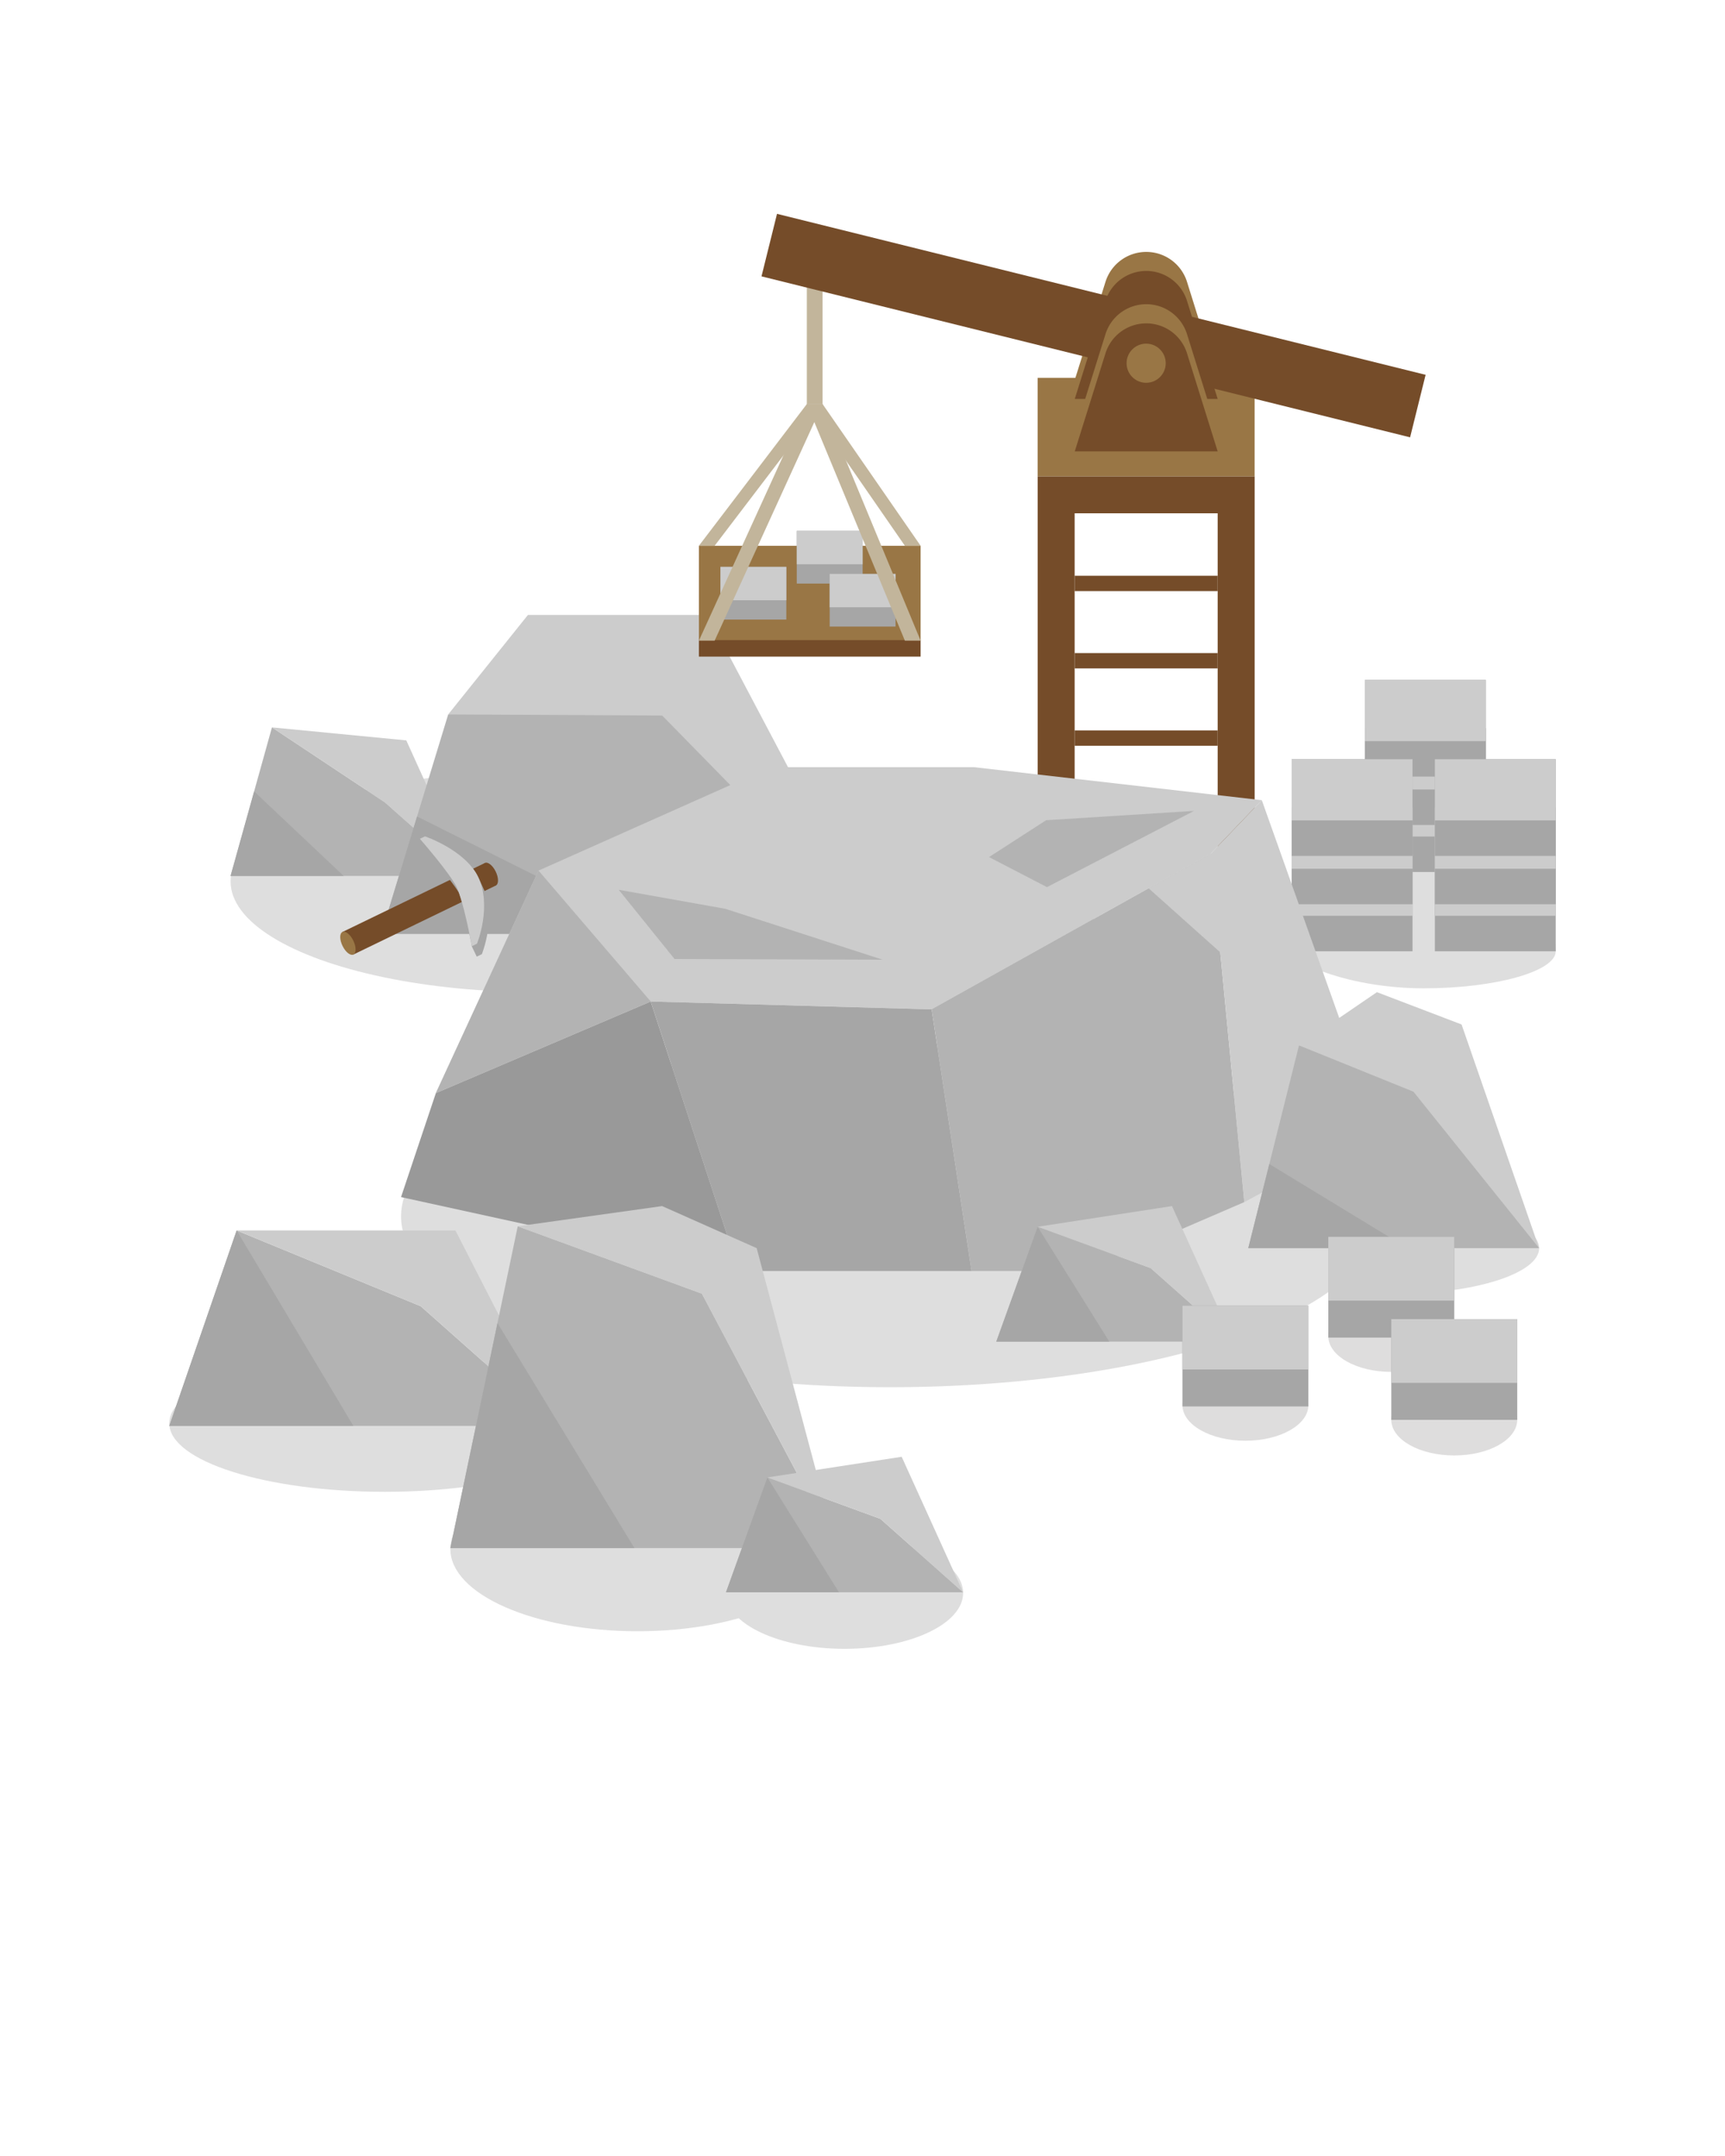 <svg viewBox="0 0 512 640" xmlns="http://www.w3.org/2000/svg"><g fill="#231f20" opacity=".15"><ellipse cx="159.56" cy="261.67" rx="91.12" ry="32.85"/><path d="m461.76 282.38c0 5.87-17.55 11-39.19 11s-39.19-7.48-39.19-11c0-15.44 17.54-28 39.19-28s39.19 12.56 39.19 28z"/><ellipse cx="264.18" cy="361.06" rx="145.14" ry="50.73"/><ellipse cx="114.19" cy="422.49" rx="63.95" ry="20.35"/><ellipse cx="189.25" cy="459.8" rx="55.58" ry="24.43"/><ellipse cx="250.67" cy="472.86" rx="35.2" ry="16.59"/><ellipse cx="413.66" cy="370.51" rx="43.17" ry="13.64"/></g><path d="m138.83 260.01h-70.39l12.28-44.09 33.55 22.28z" fill="#b3b3b3"/><path d="m120.59 219.78 18.24 40.23-24.56-21.81-33.55-22.28z" fill="#ccc"/><path d="m101.99 260.01h-33.55l6.99-25.08z" fill="#a6a6a6"/><path d="m260.02 277.21h-146.86l19.87-65.14 75.75-14.21z" fill="#b3b3b3"/><path d="m210.03 182.54 49.99 94.67-63.48-64.81-63.51-.33 23.67-29.53z" fill="#ccc"/><path d="m193.57 277.21h-80.41l10.63-34.84z" fill="#a6a6a6"/><path d="m307.99 152.36h10.98v113.17h-10.98z" fill="#754c29"/><path d="m361.42 152.36h10.98v113.17h-10.98z" fill="#754c29"/><path d="m334.71 114.67h10.98v64.41h-10.98z" fill="#754c29" transform="matrix(0 1 -1 0 487.07 -193.32)"/><path d="m325.58 94.57h29.23v64.41h-29.23z" fill="#997645" transform="matrix(0 1 -1 0 466.96 -213.42)"/><path d="m318.97 170.91h42.45v4.55h-42.45z" fill="#754c29"/><path d="m318.97 193.86h42.45v4.55h-42.45z" fill="#754c29"/><path d="m318.97 216.82h42.45v4.55h-42.45z" fill="#754c29"/><path d="m318.97 239.77h42.45v4.55h-42.45z" fill="#754c29"/><path d="m207.44 162.02h65.81v28.16h-65.81z" fill="#997645"/><path d="m207.44 190.02h65.81v4.89h-65.81z" fill="#754c29"/><path d="m213.84 168.28h19.55v15.64h-19.55z" fill="#a6a6a6"/><path d="m213.84 168.28h19.55v9.9h-19.55z" fill="#ccc"/><path d="m236.49 157.59h19.55v15.64h-19.55z" fill="#a6a6a6"/><path d="m236.49 157.59h19.55v9.9h-19.55z" fill="#ccc"/><path d="m246.26 170.36h19.55v15.64h-19.55z" fill="#a6a6a6"/><path d="m246.26 170.36h19.55v9.9h-19.55z" fill="#ccc"/><path d="m244.15 119.94h-4.67l-32.04 42.07h4.67z" fill="#c2b59b"/><path d="m239.48 119.94h4.67l29.1 42.07h-4.67z" fill="#c2b59b"/><path d="m244.15 119.94h-4.67l-32.04 70.24h4.67z" fill="#c2b59b"/><path d="m239.48 119.94h4.67l29.1 70.24h-4.67z" fill="#c2b59b"/><path d="m239.48 79.34h4.67v40.61h-4.67z" fill="#c2b59b"/><path d="m361.42 112.78h-42.42l9.12-29.11a12.68 12.68 0 0 1 12.1-8.89 12.67 12.67 0 0 1 12.1 8.89z" fill="#997645"/><path d="m361.42 118.43h-42.42l9.12-29.11a12.68 12.68 0 0 1 12.1-8.89 12.67 12.67 0 0 1 12.1 8.89z" fill="#754c29"/><path d="m225.29 87.05h198.26v19.11h-198.26z" fill="#754c29" transform="matrix(.971 .241 -.241 .971 32.85 -75.34)"/><path d="m361.42 128.3h-42.42l9.12-29.11a12.68 12.68 0 0 1 12.1-8.89 12.67 12.67 0 0 1 12.1 8.89z" fill="#997645"/><path d="m361.42 134h-42.42l9.12-29.12a12.68 12.68 0 0 1 12.1-8.89 12.67 12.67 0 0 1 12.1 8.89z" fill="#754c29"/><circle cx="340.19" cy="107.82" fill="#997645" r="5.81"/><path d="m405.12 230.15h35.88v28.7h-35.88z" fill="#a6a6a6"/><path d="m405.12 230.15h35.88v18.17h-35.88z" fill="#ccc"/><path d="m405.12 216.19h35.88v28.7h-35.88z" fill="#a6a6a6"/><path d="m405.12 216.19h35.88v18.17h-35.88z" fill="#ccc"/><path d="m405.12 201.83h35.88v28.7h-35.88z" fill="#a6a6a6"/><path d="m405.12 201.83h35.88v18.17h-35.88z" fill="#ccc"/><path d="m383.38 253.68h35.88v28.7h-35.88z" fill="#a6a6a6"/><path d="m383.38 253.68h35.88v18.17h-35.88z" fill="#ccc"/><path d="m383.38 239.72h35.88v28.7h-35.88z" fill="#a6a6a6"/><path d="m383.38 239.72h35.88v18.17h-35.88z" fill="#ccc"/><path d="m383.38 225.37h35.88v28.7h-35.88z" fill="#a6a6a6"/><path d="m383.38 225.37h35.88v18.17h-35.88z" fill="#ccc"/><path d="m425.88 253.68h35.88v28.7h-35.88z" fill="#a6a6a6"/><path d="m425.88 253.68h35.88v18.17h-35.88z" fill="#ccc"/><path d="m425.88 239.72h35.88v28.7h-35.88z" fill="#a6a6a6"/><path d="m425.88 239.72h35.88v18.17h-35.88z" fill="#ccc"/><path d="m425.88 225.37h35.88v28.7h-35.88z" fill="#a6a6a6"/><path d="m425.88 225.37h35.88v18.17h-35.88z" fill="#ccc"/><path d="m276.53 299.63-83.39-2.34-63.77 27.19 30.47-66.05 68.84-30.69h60.49l85.35 9.79-15.15 15.85z" fill="#ccc"/><path d="m219.33 377.3-26.19-80.01-63.77 27.19-10.34 30.87z" fill="#999"/><path d="m359.37 253.38 9.95 103.46-47.43 20.46-45.36-77.67z" fill="#b3b3b3"/><path d="m219.33 377.3h69.03l-11.83-77.67-83.39-2.34" fill="#a6a6a6"/><path d="m369.32 356.84 40-21.4-34.8-97.91-15.15 15.85-18.45 10.3 21.27 19.03z" fill="#ccc"/><g fill="#b3b3b3"><path d="m321.89 377.3 2.74-104.53-48.1 26.86 11.83 77.67z"/><path d="m200.21 284.67-16.57-20.54 31.63 5.64 46.7 15.11z"/><path d="m310.5 243.48 43.91-2.77-43.66 22.63-17.2-8.92z"/><path d="m159.84 258.43-30.47 66.05 63.77-27.19z"/><path d="m164.89 423.27h-114.65l20-58.02 54.65 22.5z"/></g><path d="m135.17 365.25 29.72 58.02-40-35.52-54.65-22.5z" fill="#ccc"/><path d="m104.88 423.27h-54.64l20-58.02z" fill="#a6a6a6"/><path d="m366.11 398.26h-70.4l12.28-34.1 33.55 12.28z" fill="#b3b3b3"/><path d="m347.86 358.02 18.25 40.24-24.57-21.82-33.55-12.28z" fill="#ccc"/><path d="m329.26 398.26h-33.55l12.28-34.1z" fill="#a6a6a6"/><path d="m456.83 370.51h-86.33l15.06-60.19 41.15 3.31z" fill="#b3b3b3"/><path d="m408.69 294.52 25.12 9.59 23.02 66.4-37.31-46.45-33.96-13.74z" fill="#ccc"/><path d="m417.77 370.51h-47.27l6.25-24.97z" fill="#a6a6a6"/><path d="m248.32 459.55h-114.65l20-95.53 54.65 20z" fill="#b3b3b3"/><path d="m196.53 358.02 28.06 12.49 23.73 89.04-40-75.53-54.65-20z" fill="#ccc"/><path d="m188.31 459.55h-54.64l13.99-66.8z" fill="#a6a6a6"/><path d="m285.87 472.67h-70.39l12.28-34.1 33.55 12.29z" fill="#b3b3b3"/><path d="m267.63 432.44 18.24 40.23-24.56-21.81-33.55-12.29z" fill="#ccc"/><path d="m249.02 472.67h-33.54l12.28-34.1z" fill="#a6a6a6"/><ellipse cx="369.65" cy="417.1" fill="#231f20" opacity=".15" rx="18.69" ry="10.58"/><ellipse cx="431.64" cy="421.47" fill="#231f20" opacity=".15" rx="18.69" ry="10.58"/><ellipse cx="412.95" cy="396.66" fill="#231f20" opacity=".15" rx="18.69" ry="10.58"/><path d="m350.96 387.59h37.38v29.91h-37.38z" fill="#a6a6a6"/><path d="m350.96 387.59h37.38v18.93h-37.38z" fill="#ccc"/><path d="m394.26 367.15h37.38v29.91h-37.38z" fill="#a6a6a6"/><path d="m394.26 367.15h37.38v18.93h-37.38z" fill="#ccc"/><path d="m412.95 391.57h37.38v29.91h-37.38z" fill="#a6a6a6"/><path d="m412.95 391.57h37.38v18.93h-37.38z" fill="#ccc"/><path d="m100.81 266.05h47.08v7.44h-47.08z" fill="#754c29" transform="matrix(.9 -.436 .436 .9 -105.18 81.21)"/><path d="m141.9 260.31c-3.91-8.07-15.76-12-15.76-12l-1.51.73 1.44 3s7.18 8.2 10.12 12.93c1.89 5.23 3.87 16 3.87 16l1.44 3 1.52-.73s4.52-11.14.32-19.82z" fill="#a6a6a6"/><path d="m141.58 280.13-1.52.74s-2.45-13.27-4.5-17.49-10.93-14.38-10.93-14.38l1.51-.73s11.85 4 15.76 12c4.21 8.73-.32 19.86-.32 19.86z" fill="#ccc"/><ellipse cx="103.26" cy="279.98" fill="#997645" rx="1.78" ry="3.72" transform="matrix(.9 -.436 .436 .9 -111.74 73.04)"/><ellipse cx="145.53" cy="259.5" fill="#754c29" rx="1.78" ry="3.72" transform="matrix(.9 -.436 .436 .9 -98.58 89.42)"/></svg>